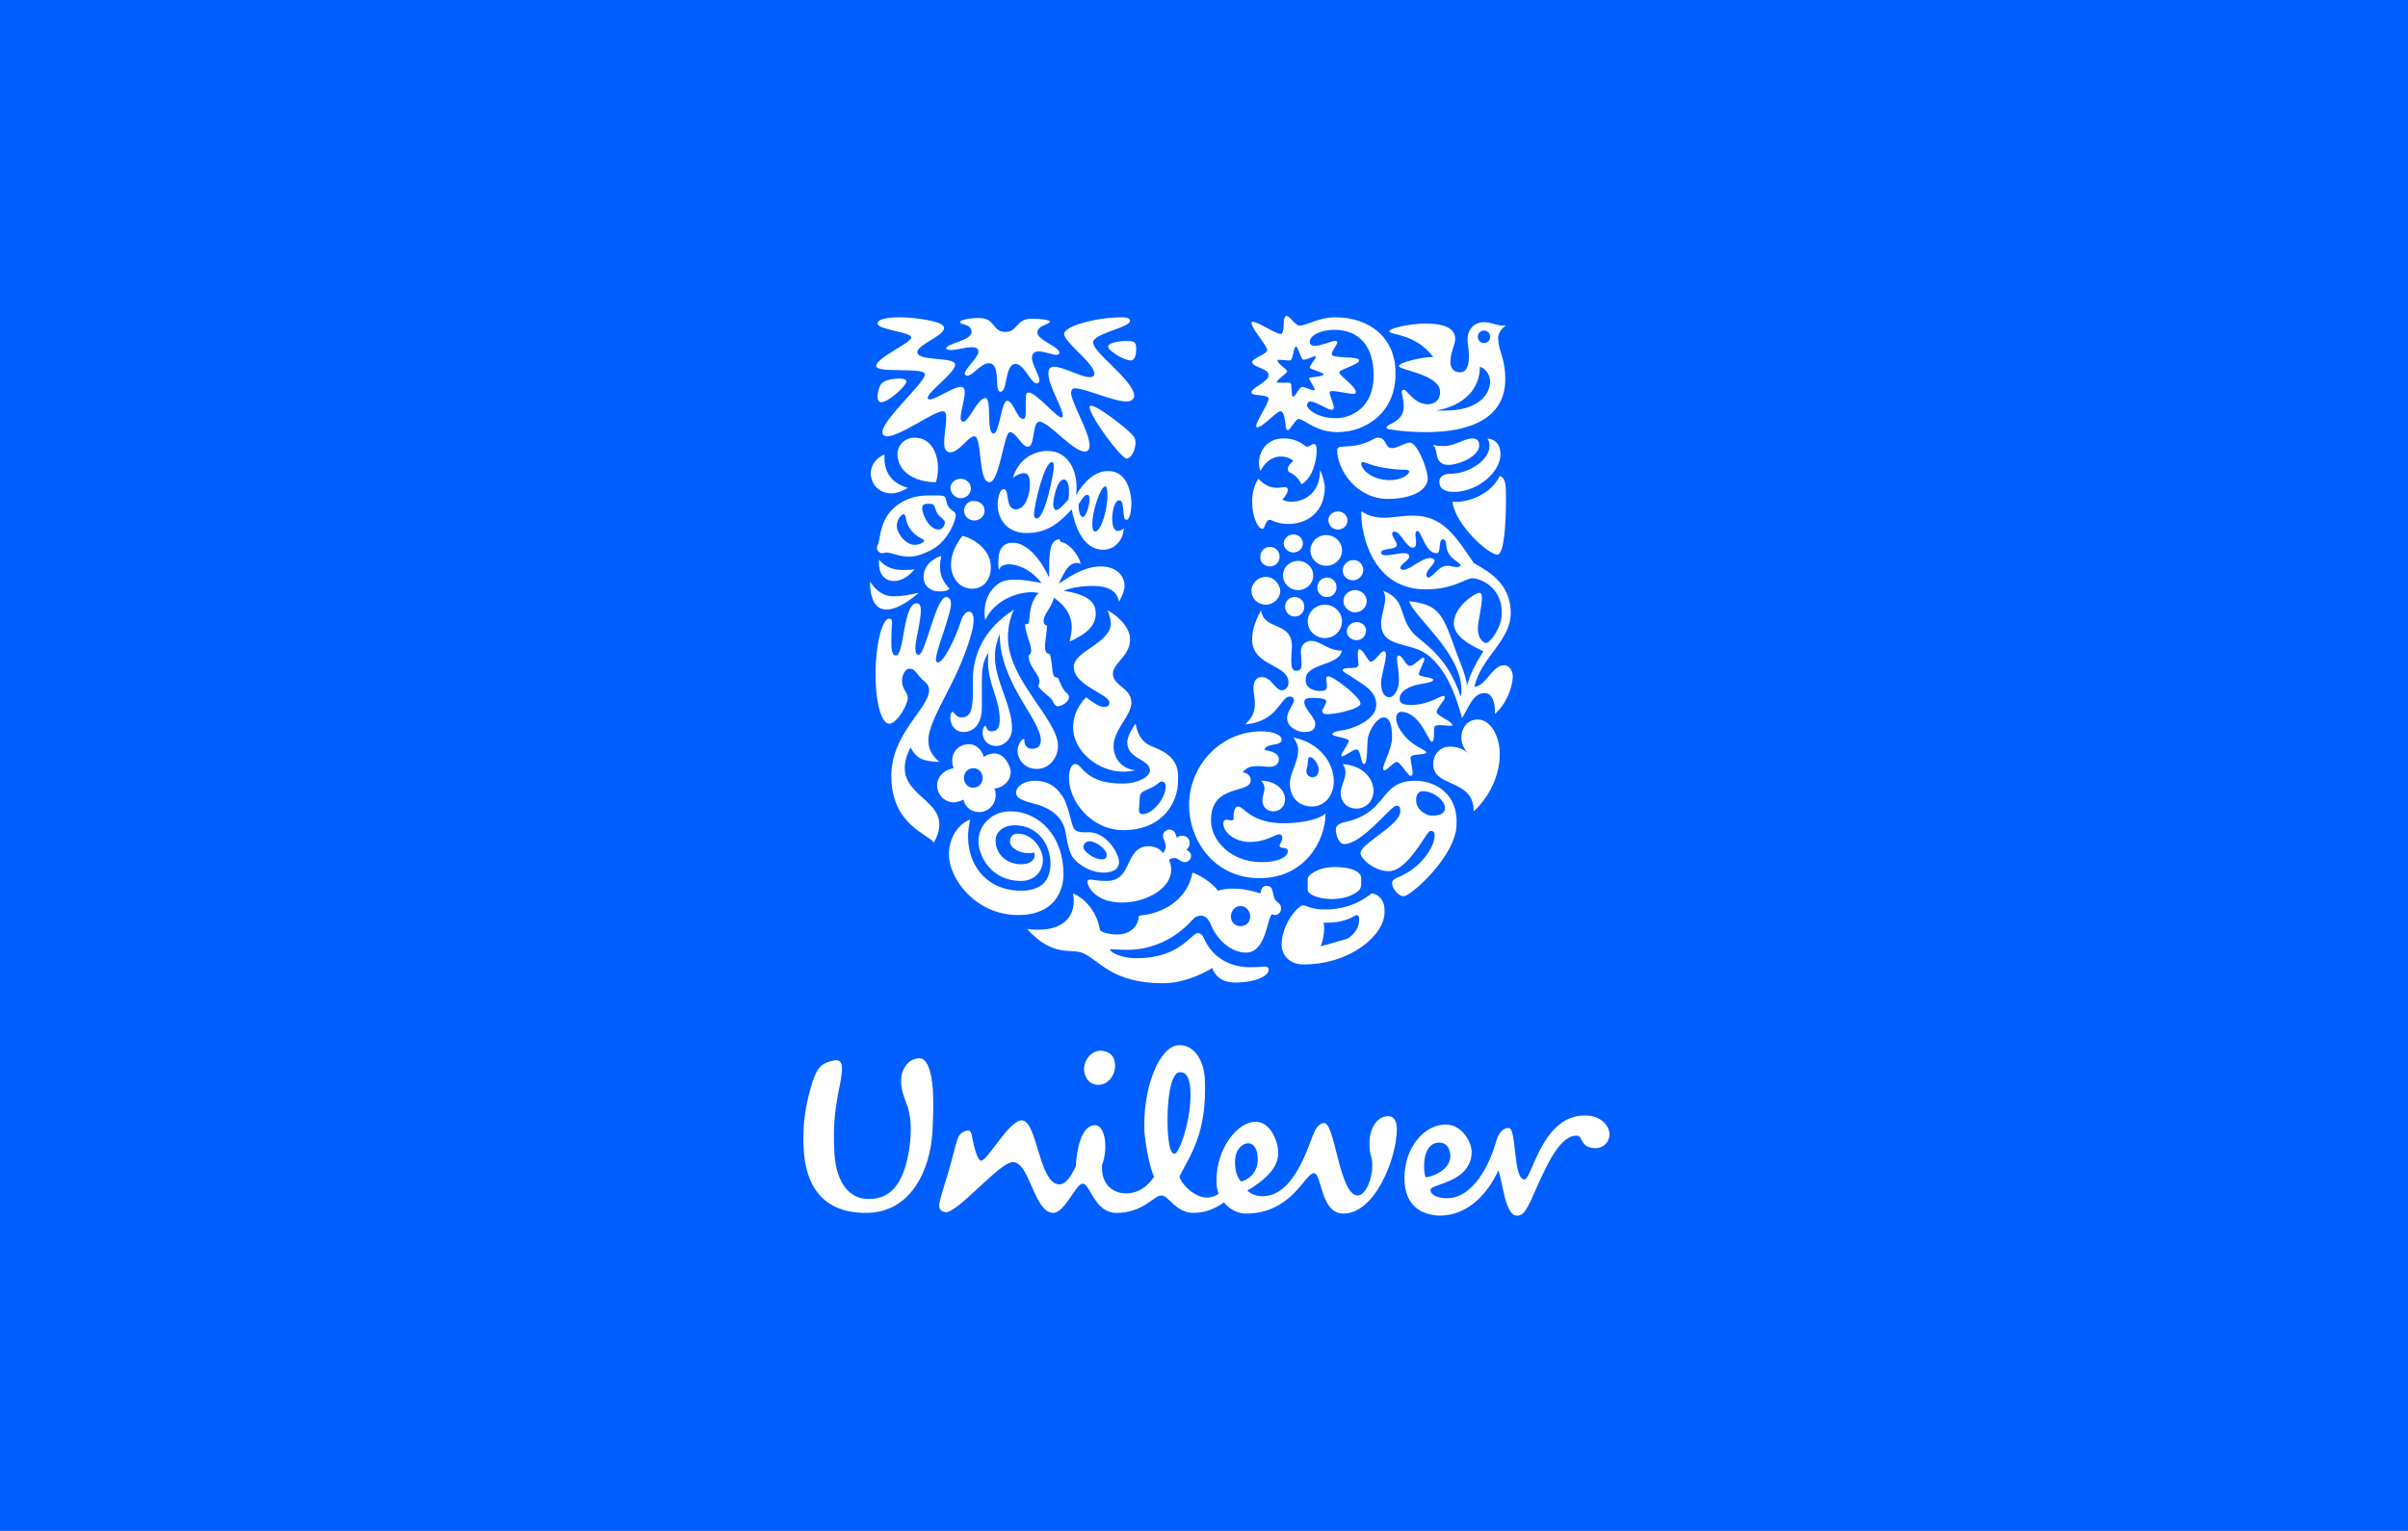 <svg width="434" height="276" viewBox="0 0 434 276" fill="none" xmlns="http://www.w3.org/2000/svg">
<rect width="434" height="276" fill="#015EFF"/>
<g clip-path="url(#clip0_1903_10546)">
<path d="M285.641 201.104C288.237 201.104 289.968 202.609 290.091 204.491C290.091 205.871 288.979 207 287.619 207C284.651 207 285.393 204.742 284.157 204.742C281.387 204.742 279.213 209.061 277.141 213.685L276.822 214.398L276.347 215.471L275.873 216.535C274.761 218.793 274.266 219.169 273.401 219.169C271.299 219.169 270.928 213.524 270.062 211.015C268.331 214.778 264.87 219.169 259.43 219.169C256.215 219.044 253.124 217.413 253.124 212.395C253.124 206.749 256.833 202.735 260.542 202.735C263.386 202.735 265.241 205.745 265.241 207.753C265.117 213.273 257.822 213.398 257.822 214.527C257.822 215.656 259.677 216.033 260.79 216.033C265.488 216.033 268.579 209.885 269.691 205.62C269.939 204.867 270.557 203.362 271.917 203.362C273.401 203.362 272.659 212.645 274.761 212.645C276.121 212.645 277.852 201.104 285.641 201.104ZM212.448 188.433C214.921 188.307 216.899 190.691 217.146 194.455C217.641 204.491 214.302 208.505 212.571 212.144C212.942 213.524 215.291 215.907 217.517 215.907C218.382 215.907 219.371 215.531 219.619 215.155C219.371 214.527 219.248 213.9 219.248 212.771C219.248 207 223.081 202.233 226.295 202.233C228.891 202.233 230.375 205.62 230.375 207.878C230.375 210.513 228.15 212.645 224.811 214.653C225.43 215.28 226.542 215.656 227.408 215.656C232.106 215.782 234.702 210.011 236.557 204.867C236.928 203.864 237.546 202.484 238.659 202.484C240.637 202.484 241.379 215.531 244.717 215.531C246.077 215.531 247.313 212.645 247.313 210.387C247.437 208.631 246.819 208.505 246.819 206.122C246.819 203.487 248.179 201.229 250.157 201.229C251.393 201.229 251.764 202.358 251.764 203.738C251.641 209.007 247.808 218.793 242.121 218.793C237.917 218.793 238.288 211.516 236.804 211.516C235.197 211.516 232.848 218.793 224.564 218.793C223.204 218.793 221.721 218.165 220.608 216.785C218.63 218.165 216.899 218.667 215.044 218.667C211.953 218.667 210.593 215.531 209.357 215.531C207.873 215.531 206.142 218.667 201.197 218.667C197.241 218.667 196.499 213.398 195.139 213.398C193.902 213.398 191.924 218.667 189.822 218.667C188.134 218.667 187.093 216.488 186.11 214.256L185.817 213.586C184.888 211.476 183.961 209.509 182.528 209.509C181.404 209.509 179.066 211.633 176.7 213.821L176.054 214.418C173.694 216.601 171.417 218.662 170.411 218.542C169.546 218.416 169.175 217.915 169.299 217.036C169.422 215.907 170.535 212.771 170.906 211.391C171.648 208.882 172.266 206.122 172.637 205.244C172.884 204.365 173.873 203.738 174.615 203.864C174.986 203.864 175.11 204.491 175.233 205.118C175.604 207.125 176.222 209.258 176.841 209.258C177.953 209.258 181.91 201.982 184.135 201.982C186.979 201.982 187.226 213.524 190.935 213.524C192.171 213.524 193.037 212.018 193.902 210.262C194.026 207.251 194.891 202.86 197.364 202.86C199.095 202.86 199.837 206.749 198.601 210.136C198.477 214.151 201.197 215.155 202.928 215.155C204.164 215.155 206.266 214.778 207.997 212.144C207.008 210.011 206.39 205.62 206.266 204.115C205.895 196.085 208.986 188.558 212.448 188.433ZM164.848 190.942C166.331 190.44 166.95 191.193 167.568 192.949C168.31 195.584 168.31 199.096 168.062 203.989C167.691 210.764 164.23 218.918 155.699 218.667C148.281 218.542 145.066 213.775 144.819 206.624C144.695 203.236 144.942 199.849 146.426 195.082C147.291 192.573 147.91 191.695 150.259 191.193C152.113 190.816 151.866 192.698 151.495 194.956C150.506 199.849 150.135 202.233 150.382 207.878C150.753 213.775 153.473 216.158 156.441 216.158C161.015 216.284 162.993 212.645 163.859 207.251C164.477 202.985 163.982 200.978 163.611 199.598C163.364 198.845 162.622 197.215 162.499 195.96C162.004 193.2 163.488 191.318 164.848 190.942ZM225.059 206.122C224.317 205.996 222.586 206.875 222.586 209.509C222.586 211.642 223.328 212.645 223.699 213.022C226.172 212.269 226.79 210.262 226.666 208.631C226.666 207.251 225.924 206.122 225.059 206.122ZM259.43 205.996C256.215 205.996 256.462 211.14 256.957 212.269C259.306 211.893 260.913 210.513 261.284 209.258C261.655 208.004 261.161 205.996 259.43 205.996ZM212.722 193.317L212.571 193.325C210.964 193.451 210.222 198.595 210.47 203.989C210.717 207.502 211.211 208.004 211.706 208.004C212.571 208.004 214.797 201.605 214.55 196.587C214.426 194.329 213.808 193.2 212.571 193.325L212.722 193.317ZM198.353 189.436C199.837 189.436 200.826 190.315 200.95 191.695C201.197 193.576 199.837 195.584 197.982 195.584C196.375 195.584 195.633 194.455 195.386 193.075C195.262 191.067 196.746 189.436 198.353 189.436Z" fill="white"/>
<path fill-rule="evenodd" clip-rule="evenodd" d="M229.758 162.087C229.263 161.209 229.634 159.704 228.274 159.704C227.409 159.704 227.285 160.456 227.161 161.084C225.307 160.456 223.7 160.205 222.216 160.205C221.227 160.205 220.361 160.331 219.496 160.582C219.001 159.704 216.776 157.947 214.921 157.32C214.18 161.46 210.594 164.596 205.278 165.098C205.03 167.733 202.929 168.485 201.321 168.485C200.209 168.485 198.354 168.109 198.23 167.607C197.612 163.718 194.769 161.585 193.409 161.084C193.409 161.46 193.532 161.962 193.532 162.338C193.532 165.6 191.307 167.607 187.227 167.607C186.609 167.607 185.743 167.607 185.125 167.482C189.823 172.751 193.161 170.869 195.263 171.873C198.107 173.127 200.456 177.267 209.605 177.267C212.943 177.267 216.281 175.887 218.507 174.507C218.878 175.887 220.238 177.142 222.587 177.142C226.42 177.142 228.645 175.887 228.645 174.884C228.645 174.633 228.645 174.256 227.903 174.256C227.285 174.256 227.285 174.382 225.183 174.382C222.71 174.382 218.754 173.378 216.9 168.987C216.529 168.234 216.034 168.234 215.91 168.234C214.674 168.234 212.696 172.751 204.907 172.751C201.569 172.751 200.085 171.496 200.085 171.245C200.085 171.245 200.085 171.12 200.209 171.12C200.58 171.12 201.692 171.245 203.176 171.245C208.121 171.245 212.078 168.862 214.55 166.227C215.416 165.224 215.787 165.098 216.529 165.098C217.147 165.098 217.765 165.6 218.136 166.478C219.249 169.364 221.845 171.747 224.565 171.747C228.274 171.747 228.398 165.224 229.263 164.847C229.387 164.847 229.634 164.973 229.758 164.973C230.252 164.973 230.87 164.596 230.87 163.844C230.994 162.84 229.881 162.589 229.758 162.087ZM223.576 166.98C222.587 166.98 221.845 166.227 221.845 165.224C221.845 164.22 222.587 163.342 223.576 163.342C224.565 163.342 225.307 164.22 225.307 165.098C225.43 166.227 224.565 166.98 223.576 166.98Z" fill="white"/>
<path fill-rule="evenodd" clip-rule="evenodd" d="M210.717 149.542C211.582 149.542 211.953 150.295 212.077 151.047C212.324 150.796 212.695 150.671 213.066 150.671C213.931 150.671 214.426 151.298 214.426 152.051C214.426 152.553 214.178 152.929 213.808 153.18C214.302 153.431 214.673 153.807 214.673 154.309C214.673 154.936 214.178 155.438 213.437 155.438C212.818 155.438 212.324 154.685 211.706 154.685C211.335 154.685 210.84 154.811 210.717 155.062C210.964 155.689 211.088 156.191 211.088 156.818C211.088 160.08 206.76 162.715 202.186 162.715C197.735 162.715 196.004 160.08 196.004 158.951C196.004 158.7 196.128 158.575 196.498 158.575C197.24 158.575 197.364 158.825 199.466 158.825C204.288 158.825 202.557 152.553 207.131 152.553C207.749 152.553 209.109 152.929 209.604 153.807C209.975 153.431 210.098 152.929 210.098 152.553C210.098 151.8 209.604 151.298 209.604 150.671C209.604 150.044 210.098 149.667 210.717 149.542Z" fill="white"/>
<path fill-rule="evenodd" clip-rule="evenodd" d="M182.033 146.28C187.473 146.28 191.677 150.922 191.677 157.571C191.677 160.582 190.069 164.973 183.517 164.973C175.727 164.973 171.029 158.324 171.029 154.058C171.029 150.42 173.378 148.162 174.862 147.785C173.255 154.309 176.84 160.582 184.011 160.582C187.597 160.582 189.327 158.825 189.327 155.689C189.327 152.176 186.978 148.789 182.898 148.789C180.92 148.789 179.437 149.918 179.437 151.549C179.437 154.184 181.662 155.815 184.011 155.815C185.495 155.815 186.484 155.187 186.484 154.184C186.484 154.058 186.484 153.807 186.36 153.682C186.237 153.807 185.866 153.807 185.371 153.807C183.517 153.807 182.033 152.804 182.033 151.675C182.033 150.796 182.651 150.295 183.393 150.295C186.113 150.295 187.967 153.055 187.967 155.062C187.967 157.069 186.484 158.825 184.011 158.825C178.695 158.825 176.346 154.435 176.346 151.549C176.469 148.413 179.066 146.28 182.033 146.28Z" fill="white"/>
<path fill-rule="evenodd" clip-rule="evenodd" d="M247.189 161.084C246.076 161.962 243.356 163.969 238.781 163.969C236.309 163.969 235.319 163.216 234.949 163.216C234.454 163.216 233.959 163.718 233.465 164.22C232.352 165.475 230.992 167.733 230.992 170.367C230.992 172.124 232.352 173.88 234.949 173.88C243.356 173.88 249.538 168.611 249.538 164.471C249.661 162.087 248.178 161.084 247.189 161.084ZM242.861 169.238L238.039 170.618C238.41 169.615 238.658 168.485 238.658 167.356C238.658 166.98 238.658 166.729 238.534 166.353H239.152C242.738 166.353 244.221 164.973 244.469 164.973C244.716 164.973 244.963 165.098 244.963 165.851C244.963 166.855 244.469 168.235 242.861 169.238Z" fill="white"/>
<path fill-rule="evenodd" clip-rule="evenodd" d="M240.017 162.087C241.995 162.087 243.726 161.585 244.839 160.582C245.209 160.331 245.333 159.829 245.333 159.327V158.324C245.333 157.069 243.355 156.316 240.635 156.316C237.42 156.316 235.689 157.822 235.689 158.449V160.456C235.689 161.209 237.544 162.087 240.017 162.087Z" fill="white"/>
<path fill-rule="evenodd" clip-rule="evenodd" d="M255.102 140.76C248.549 140.76 250.28 146.405 242.614 148.162C241.254 148.413 240.76 148.915 240.76 149.542C240.76 150.671 241.378 152.176 242.243 152.176C245.582 152.176 250.651 145.276 251.64 145.276C252.011 145.276 252.382 145.276 252.382 146.28C252.382 148.789 245.211 152.051 245.211 153.807C245.211 154.811 247.683 157.069 250.28 157.069C253.865 157.069 257.08 149.793 257.822 149.793C258.44 149.793 258.563 150.169 258.563 150.671C258.563 152.678 256.091 156.567 251.887 158.198C251.022 158.575 250.898 158.951 250.898 159.202C250.898 160.205 252.011 161.585 253 161.585C254.236 161.585 262.52 154.309 262.52 148.538C262.767 143.144 258.687 140.76 255.102 140.76ZM258.069 147.033C257.574 147.033 257.08 146.907 256.833 146.656C256.214 146.405 255.225 145.527 255.225 144.273C255.225 143.018 255.843 142.642 256.462 142.642C258.316 142.642 260.418 144.273 260.418 145.653C260.418 146.782 259.429 147.033 258.069 147.033Z" fill="white"/>
<path fill-rule="evenodd" clip-rule="evenodd" d="M196.25 150.044H195.137C194.766 150.044 194.148 149.918 193.777 149.667C193.035 149.04 192.788 145.653 191.552 143.645C190.068 141.387 188.461 140.76 186.359 140.76C184.875 140.76 183.145 141.638 183.145 142.893C183.145 143.645 183.515 144.147 186.359 144.9C189.945 145.778 191.675 147.785 192.046 150.044C192.417 152.302 192.788 154.058 193.654 154.936C194.766 156.191 196.868 157.32 198.846 157.32C200.454 157.32 201.69 156.818 201.69 155.313C201.566 153.682 199.341 150.044 196.25 150.044ZM198.599 154.936C197.239 154.936 195.261 153.556 195.261 152.678C195.261 152.051 195.879 151.675 196.374 151.675C197.486 151.675 199.465 153.055 199.465 154.184C199.465 154.56 199.217 154.936 198.599 154.936Z" fill="white"/>
<path fill-rule="evenodd" clip-rule="evenodd" d="M223.205 145.402C222.339 145.402 222.339 146.782 222.339 147.284C222.339 147.785 222.339 147.911 221.968 147.911C221.597 147.911 221.35 147.785 220.979 147.785C220.732 147.785 220.485 148.036 220.485 148.413C220.485 150.295 222.834 151.8 225.183 151.8C228.274 151.8 229.757 150.42 230.623 150.42C230.994 150.42 231.117 150.796 231.117 151.047C231.117 151.549 230.623 152.176 230.623 152.427C230.623 153.18 232.106 152.553 232.106 153.431C232.106 154.56 230.252 155.438 227.408 155.438C221.845 155.438 218.259 151.549 218.259 147.911C218.259 141.136 225.43 143.269 225.43 140.635C225.43 139.756 224.565 139.255 223.946 139.255C224.688 138.251 225.677 138.125 226.666 138.125C227.408 138.125 228.15 138.251 228.768 138.251C229.634 138.251 230.499 137.875 230.499 136.871C230.499 136.244 230.005 135.491 227.903 135.24C228.15 133.86 230.994 134.613 230.994 133.358C230.994 132.48 229.386 131.853 227.408 131.853C219.743 131.853 214.303 138.251 214.303 145.151C214.303 151.424 218.754 158.324 227.037 158.324C235.074 158.324 238.906 151.675 238.906 146.656C237.423 148.036 233.466 148.413 231.488 148.413C225.677 148.538 224.07 145.402 223.205 145.402Z" fill="white"/>
<path fill-rule="evenodd" clip-rule="evenodd" d="M229.511 146.28C230.747 146.28 231.612 145.276 231.612 144.147C231.612 142.391 229.882 140.76 227.285 140.76C227.78 141.262 227.903 141.638 227.903 142.14C227.903 142.767 227.532 143.52 227.532 144.273C227.532 145.402 228.274 146.28 229.511 146.28ZM241.998 137.749C242.369 138.251 242.492 138.753 242.492 139.255C242.492 140.509 241.627 141.764 241.627 143.018C241.627 144.524 242.74 145.778 244.471 145.778C246.325 145.778 247.562 144.273 247.562 142.516C247.438 140.007 245.336 138 241.998 137.749ZM233.096 132.982C233.714 133.735 233.962 134.487 233.962 135.365C233.962 137.373 232.478 139.38 232.478 141.262C232.478 143.771 234.085 145.402 236.434 145.402C238.907 145.402 240.391 143.269 240.391 140.885C240.391 137.498 237.794 133.86 233.096 132.982ZM236.558 140.133C235.94 140.133 235.445 139.631 235.445 139.004C235.445 138.627 235.692 138.125 235.692 137.624C235.816 136.996 235.692 136.495 236.063 136.495C236.805 136.495 237.671 137.875 237.671 138.753C237.671 139.505 237.3 140.133 236.558 140.133Z" fill="white"/>
<path fill-rule="evenodd" clip-rule="evenodd" d="M207.995 134.738C206.017 133.985 205.151 132.856 204.657 130.473C203.668 131.853 203.173 133.107 203.173 133.86C203.173 136.871 207.253 136.871 207.253 138.878C207.253 140.007 205.151 141.262 202.431 141.262C199.34 141.262 197.115 140.76 195.137 138.753C194.642 138.251 194.395 137.749 193.777 137.749C193.035 137.749 192.664 139.004 192.664 140.258C192.664 144.524 196.744 149.667 202.431 149.667C209.479 149.667 212.322 144.775 212.322 140.76C212.446 138.376 211.951 136.244 207.995 134.738ZM206.017 146.782C205.399 146.782 205.275 146.531 205.275 145.904C205.275 145.527 205.399 144.775 205.399 144.147C205.399 142.642 206.017 142.767 207.5 142.015C208.613 141.513 208.984 140.885 209.355 140.885C209.726 140.885 210.097 141.136 210.097 141.764C210.097 144.022 207.624 146.782 206.017 146.782Z" fill="white"/>
<path fill-rule="evenodd" clip-rule="evenodd" d="M198.97 127.462C198.228 127.462 196.992 126.709 195.755 125.705C194.395 127.085 193.406 128.967 193.406 131.1C193.406 135.491 197.981 139.129 202.432 139.129C203.174 139.129 203.915 139.004 204.657 138.878C202.184 138.627 200.701 136.745 200.701 134.487C200.701 131.602 203.915 128.967 203.915 126.709C203.915 123.949 200.577 123.698 200.577 121.44C200.577 119.558 203.792 118.178 203.668 115.167C203.668 113.411 201.937 111.278 199.588 110.024C199.959 110.776 200.206 111.78 200.206 112.407C200.206 115.92 193.53 117.425 193.53 120.185C193.53 123.698 199.959 125.078 199.959 126.709C199.959 127.085 199.712 127.462 198.97 127.462Z" fill="white"/>
<path fill-rule="evenodd" clip-rule="evenodd" d="M266.353 129.72C268.578 129.72 270.309 132.605 270.309 135.993C270.309 139.631 268.578 143.52 265.611 146.28C265.611 140.258 258.316 142.14 258.316 137.749C258.316 135.867 259.676 134.613 261.284 134.613C262.644 134.613 263.756 134.989 264.622 135.867C263.88 135.115 263.385 133.985 263.385 132.982C263.385 131.351 264.375 129.72 266.353 129.72Z" fill="white"/>
<path fill-rule="evenodd" clip-rule="evenodd" d="M178.819 135.867C178.2 135.993 177.706 136.118 177.335 136.495C176.964 135.115 175.728 133.86 173.997 134.236C172.513 134.487 171.4 135.867 171.648 137.624C171.648 137.875 171.771 138.251 171.895 138.502C171.895 138.502 171.648 138.502 171.4 138.627C170.164 138.878 168.68 140.133 168.928 142.015C169.175 143.645 170.535 144.775 172.142 144.649C172.76 144.524 173.255 144.398 173.626 144.147C173.997 145.653 175.233 146.531 176.84 146.405C178.448 146.155 179.56 144.775 179.437 143.144C179.437 142.642 179.313 142.391 179.189 142.14H179.56C181.168 141.764 182.28 140.509 182.157 138.878C181.662 136.871 180.302 135.616 178.819 135.867ZM175.604 142.015C174.615 142.14 173.873 141.387 173.749 140.509C173.626 139.505 174.244 138.627 175.233 138.502C176.222 138.376 176.964 139.129 177.088 140.007C177.211 141.011 176.593 141.889 175.604 142.015Z" fill="white"/>
<path fill-rule="evenodd" clip-rule="evenodd" d="M258.933 128.34C258.933 127.713 260.417 126.207 260.417 125.705C260.417 125.58 260.293 125.455 260.17 125.455C259.552 125.455 257.45 127.085 254.359 127.085C253.122 127.085 252.257 126.96 252.257 125.956C252.257 125.078 252.999 124.325 254.235 123.824C255.595 123.196 258.315 123.196 258.315 122.569C258.315 122.067 255.719 122.067 255.719 121.565C255.719 120.938 256.708 119.433 256.708 118.805C256.708 118.805 256.708 118.555 256.584 118.555C256.09 118.555 254.853 120.06 254.112 120.06C253.37 120.06 252.752 118.178 252.133 118.178C252.01 118.178 251.762 118.304 251.762 118.68C251.762 119.433 252.133 120.813 252.133 122.695C252.133 124.325 251.268 125.705 250.402 125.705C249.29 125.705 248.919 124.325 248.919 123.196C248.919 121.565 249.784 119.684 249.784 117.927C249.784 117.551 249.661 117.425 249.413 117.425C248.795 117.425 247.806 119.307 247.064 119.307C246.57 119.307 245.704 117.049 244.962 117.049C244.839 117.049 244.715 117.425 244.715 117.927C244.715 118.555 244.839 119.433 244.839 119.809C244.839 120.311 244.221 120.436 243.479 120.436C242.984 120.436 241.995 120.436 241.995 120.813C241.995 121.189 242.984 121.565 243.85 122.193C245.457 123.322 248.053 124.451 248.053 127.085C248.053 129.469 244.715 131.1 242.366 131.602C241.253 131.727 240.141 131.978 240.141 132.355C240.141 132.856 243.108 132.982 243.108 133.609C243.108 133.985 241.748 135.742 241.748 136.244C241.748 136.369 241.872 136.369 241.872 136.369C242.366 136.369 243.85 135.115 244.468 135.115C245.333 135.115 245.21 137.749 245.828 137.749C246.57 137.749 246.322 133.86 246.57 132.856C247.064 131.1 248.301 129.344 249.413 129.344C250.773 129.344 250.897 131.727 250.897 132.856C250.897 135.115 249.29 137.498 249.29 138.627C249.29 138.753 249.413 138.878 249.537 138.878C250.032 138.878 251.144 137.373 251.762 137.373C252.381 137.373 253.741 139.882 254.235 139.882C254.482 139.882 254.606 139.631 254.606 139.38C254.606 138.627 254.235 137.373 254.235 136.62C254.235 135.742 257.079 136.244 257.079 135.616C257.079 135.365 255.842 134.864 255.101 134.362C253.493 133.358 251.639 131.225 251.639 129.469C251.639 128.842 252.01 128.34 252.504 128.34C255.966 128.34 257.45 133.735 258.068 133.735C258.686 133.735 258.315 131.351 258.562 130.975C258.686 130.849 259.057 130.724 259.428 130.724C260.046 130.724 260.788 130.849 261.282 130.849C261.653 130.849 261.777 130.849 261.777 130.724C261.653 129.971 258.933 129.093 258.933 128.34Z" fill="white"/>
<path fill-rule="evenodd" clip-rule="evenodd" d="M245.21 126.835C245.21 125.705 240.389 121.942 239.399 121.942C239.152 121.942 239.029 122.067 239.029 122.318C239.029 122.695 239.152 123.196 239.152 123.573C239.152 124.451 238.781 124.576 237.916 124.576C236.927 124.576 235.319 124.2 235.319 122.569C235.319 119.433 241.254 120.185 241.872 117.3C239.276 117.3 238.039 115.544 236.309 115.544C235.69 115.544 234.454 115.92 234.454 117.551C234.454 118.053 234.578 118.931 234.578 119.684C234.578 120.436 234.454 120.938 233.589 120.938C232.847 120.938 232.723 120.06 232.723 119.056C232.723 118.178 232.847 117.175 232.847 116.547C232.847 111.905 227.778 113.787 227.283 110.024C226.047 112.282 225.676 113.913 225.676 115.293C225.676 120.185 232.229 119.684 232.229 123.071C232.229 123.949 231.61 124.451 230.992 124.451C229.879 124.451 229.138 122.067 227.407 122.067C226.541 122.067 225.923 122.695 225.923 124.075C225.923 125.078 226.17 125.831 226.17 126.835C226.17 128.842 225.305 129.72 224.439 130.598C230.374 130.096 230.745 125.58 232.476 125.58C232.97 125.58 233.218 125.956 233.218 126.207C233.218 126.96 231.981 128.215 231.981 129.469C231.981 131.1 233.836 131.978 235.072 131.978C236.556 131.978 237.05 131.476 237.05 130.473C237.05 129.344 235.072 127.838 235.072 126.584C235.072 125.956 235.69 125.831 236.556 125.831C238.41 125.831 239.029 126.082 239.029 126.458C239.029 126.96 238.287 127.964 238.287 128.215C238.287 128.34 238.41 128.716 238.781 128.716C240.141 128.967 245.21 127.838 245.21 126.835Z" fill="white"/>
<path fill-rule="evenodd" clip-rule="evenodd" d="M182.776 109.898C181.91 111.529 181.663 113.662 181.663 114.916C181.663 122.569 190.688 129.72 190.688 134.487C190.688 136.369 189.328 138.627 186.856 138.627C184.63 138.627 183.394 136.871 183.394 135.365C183.394 134.236 184.136 133.233 184.506 133.233C184.63 133.233 184.63 133.358 184.63 133.609C184.63 134.236 185.125 135.115 186.114 134.989C187.103 134.989 187.597 134.362 187.597 133.484C187.597 129.72 180.179 123.196 180.179 114.289C179.808 115.293 179.314 116.547 179.314 118.429C179.314 122.695 182.405 127.211 182.405 131.351C182.405 132.982 181.168 134.487 179.561 134.487C177.706 134.487 177.088 132.982 177.088 132.104C177.088 131.476 177.336 130.849 177.583 130.849C177.83 130.849 177.706 131.853 178.696 131.853C179.808 131.853 180.179 131.1 180.179 129.72C180.179 125.956 178.077 123.322 178.077 119.433C178.077 118.805 178.077 118.178 178.201 117.676C177.088 119.056 176.965 121.064 176.965 122.82V127.462C176.965 130.598 175.481 131.978 173.626 131.978C172.39 131.978 171.277 130.975 171.277 129.344C171.277 129.093 171.401 128.34 171.648 128.34C172.019 128.34 172.266 129.344 173.256 129.344C175.234 129.344 175.357 127.462 175.357 123.573C175.11 118.805 176.841 113.662 182.776 109.898Z" fill="white"/>
<path fill-rule="evenodd" clip-rule="evenodd" d="M170.535 107.64C171.154 107.64 171.401 108.267 171.401 108.769C171.401 110.902 168.681 117.175 168.681 118.931C168.681 119.182 168.804 119.433 169.052 119.433C170.164 119.433 172.39 114.54 173.132 112.156C173.503 110.902 174.121 110.275 174.615 110.275C175.11 110.275 175.481 110.776 175.481 111.78C175.481 114.164 173.255 119.935 171.277 123.698C169.794 126.709 167.321 130.975 167.321 133.358C167.321 134.613 167.568 135.867 169.299 137.373C166.455 137.247 165.219 136.871 164.106 134.738C159.284 144.273 173.008 143.395 168.31 151.925C167.444 150.42 160.644 148.789 160.644 139.882C160.644 132.229 167.444 127.713 167.444 124.451C167.444 123.824 167.197 123.322 166.579 122.82C165.095 121.565 165.095 120.562 163.859 120.562C162.994 120.562 162.004 122.569 162.994 124.325C163.364 124.953 163.612 125.329 163.612 125.831C163.612 127.085 161.634 130.473 160.274 130.473C158.914 130.473 157.801 126.96 157.801 121.44C157.801 116.547 158.914 111.529 160.274 111.529C160.644 111.529 160.768 111.78 160.768 112.156C160.768 112.784 160.644 113.913 160.644 115.92C160.644 118.053 161.139 118.178 161.51 118.178C162.994 118.178 162.746 108.769 165.219 108.769C165.837 108.769 165.961 109.396 165.961 110.024C165.961 112.156 164.972 115.293 164.972 116.924C164.972 117.802 165.219 118.053 165.59 118.053C166.826 117.927 168.681 107.64 170.535 107.64Z" fill="white"/>
<path fill-rule="evenodd" clip-rule="evenodd" d="M271.05 119.935C268.949 119.935 267.836 123.698 265.734 123.824C266.97 118.429 272.287 115.544 272.287 110.525C272.287 104.755 267.589 102.747 265.61 101.493C262.396 96.725 260.047 92.962 254.73 92.962C252.505 92.962 251.021 93.338 249.538 93.338C246.57 93.338 245.581 92.209 245.458 92.209C245.458 92.209 245.334 92.209 245.334 92.46C245.334 96.725 247.559 106.26 256.956 106.26C262.025 106.26 264.127 104.253 265.363 104.253C266.599 104.253 270.679 105.633 270.679 110.525C270.679 113.16 268.578 115.92 267.836 115.92C267.094 115.92 266.352 114.665 266.352 113.411C266.352 112.031 267.094 109.396 267.094 107.765C267.094 107.138 266.97 106.887 266.599 106.887C265.858 106.887 262.025 109.396 262.025 112.407C262.025 115.042 265.858 116.673 267.341 117.425C265.858 119.809 264.992 121.44 264.374 123.698C264.374 121.942 262.767 118.555 262.272 117.049C259.923 110.275 259.058 109.02 253.989 108.393C254.73 111.153 263.385 117.676 263.385 124.325C263.385 124.702 263.385 125.329 263.261 125.58C260.665 117.802 256.214 115.92 254.607 114.038C252.01 111.027 253.494 108.142 249.29 106.511C249.538 106.887 249.661 107.389 249.661 107.765C249.661 109.271 248.919 111.027 248.919 112.282C248.919 117.049 254.236 115.544 257.45 118.178C260.541 120.687 262.272 124.827 263.509 129.469C264.745 127.462 265.487 124.953 267.589 124.953C268.949 124.953 269.443 126.709 269.443 128.089V128.716C271.545 126.835 272.658 123.824 272.658 121.816C272.534 120.813 272.039 119.935 271.05 119.935ZM262.643 102.245C262.149 102.245 261.407 101.995 260.789 101.995C259.305 101.995 258.192 104.127 257.45 104.127C257.203 104.127 257.079 103.876 257.079 103.625C257.079 102.747 258.563 101.744 258.563 101.116C258.563 100.74 257.945 100.615 257.698 100.615C256.214 100.615 254.112 102.747 252.876 102.747C252.629 102.747 252.381 102.622 252.381 102.371C252.381 101.744 253.989 100.991 253.989 100.364C253.989 99.736 253.37 99.736 252.876 99.736C252.134 99.736 250.65 100.113 249.785 100.113C249.29 100.113 248.919 99.987 248.919 99.611C248.919 98.733 251.763 99.235 251.763 98.231C251.763 97.729 250.898 96.725 250.898 96.224C250.898 95.973 251.145 95.847 251.392 95.847C252.381 95.847 253.494 98.733 254.607 98.733C255.101 98.733 255.225 98.356 255.225 97.729C255.225 97.102 255.101 96.851 255.101 96.349C255.101 95.847 255.349 95.722 255.472 95.722C256.214 95.722 256.832 99.736 258.934 99.736C259.799 99.736 259.181 97.227 260.047 97.227C260.541 97.227 260.665 97.98 260.665 98.356C260.912 100.991 263.261 101.116 263.261 102.12C263.138 101.995 263.014 102.245 262.643 102.245Z" fill="white"/>
<path fill-rule="evenodd" clip-rule="evenodd" d="M233.095 96.349C234.084 96.349 234.825 97.102 234.825 97.98C234.825 98.858 234.084 99.611 233.095 99.611C232.229 99.611 231.364 98.858 231.364 97.98C231.364 97.102 232.229 96.349 233.095 96.349ZM244.469 112.156C243.604 112.156 242.738 112.909 242.738 113.787C242.738 114.791 243.604 115.418 244.469 115.418C245.458 115.418 246.2 114.665 246.2 113.662C246.2 112.784 245.458 112.156 244.469 112.156ZM238.782 109.02C237.051 109.02 235.691 110.4 235.691 112.031C235.691 113.662 237.051 115.042 238.782 115.042C240.513 115.042 241.873 113.662 241.873 112.031C241.873 110.4 240.513 109.02 238.782 109.02ZM233.342 107.64C232.353 107.64 231.611 108.393 231.611 109.396C231.611 110.4 232.476 111.153 233.342 111.153C234.331 111.153 235.073 110.4 235.073 109.396C235.073 108.393 234.331 107.64 233.342 107.64ZM244.222 110.4C245.335 110.4 246.324 109.522 246.324 108.393C246.324 107.264 245.335 106.385 244.222 106.385C243.109 106.385 242.12 107.264 242.12 108.393C242.12 109.396 243.109 110.4 244.222 110.4ZM228.149 104.002C226.789 104.002 225.553 105.131 225.553 106.511C225.553 107.891 226.665 109.02 228.149 109.02C229.509 109.02 230.745 107.891 230.745 106.511C230.622 105.131 229.509 104.002 228.149 104.002ZM237.422 105.884C237.422 106.887 238.164 107.64 239.153 107.64C240.142 107.64 240.884 106.887 240.884 105.884C240.884 104.88 240.142 104.127 239.153 104.127C238.164 104.127 237.422 105.005 237.422 105.884ZM233.96 106.385C235.444 106.385 236.68 105.256 236.68 103.751C236.68 102.245 235.444 101.116 233.96 101.116C232.476 101.116 231.24 102.245 231.24 103.751C231.24 105.131 232.353 106.385 233.96 106.385ZM243.851 104.629C244.84 104.629 245.705 103.751 245.705 102.747C245.705 101.744 244.84 100.865 243.851 100.991C242.862 100.991 241.996 101.869 241.996 102.873C241.996 103.876 242.862 104.629 243.851 104.629ZM228.891 102.12C229.88 102.12 230.622 101.367 230.622 100.364C230.622 99.36 229.88 98.607 228.891 98.607C227.902 98.607 227.16 99.36 227.16 100.364C227.036 101.367 227.902 102.12 228.891 102.12ZM239.029 101.995C240.636 101.995 241.873 100.74 241.873 99.235C241.873 97.729 240.636 96.475 239.029 96.475C237.422 96.475 236.185 97.729 236.185 99.235C236.185 100.74 237.422 101.995 239.029 101.995ZM241.131 95.471C242.12 95.471 242.862 94.718 242.862 93.84C242.862 92.962 242.12 92.209 241.131 92.209C240.142 92.209 239.4 92.962 239.4 93.84C239.524 94.844 240.265 95.471 241.131 95.471Z" fill="white"/>
<path fill-rule="evenodd" clip-rule="evenodd" d="M191.183 97.729C192.295 97.729 194.274 99.611 194.768 101.618C194.521 101.618 194.274 101.493 194.15 101.493C192.666 101.493 191.924 102.873 190.812 105.256C193.408 103.5 195.757 102.12 198.477 102.12C200.826 102.12 202.681 103.5 202.681 105.633C202.681 106.511 202.186 107.515 201.692 108.518C201.321 106.511 199.714 105.633 196.87 105.633C195.263 105.633 193.284 105.884 191.677 106.511C196.746 107.264 197.488 109.02 197.488 110.651C197.488 113.411 194.644 114.791 192.79 115.669C192.914 114.916 193.161 114.038 193.161 113.16C193.161 111.529 192.543 109.522 189.946 107.765C189.575 109.522 188.092 110.651 188.092 112.031C188.092 112.533 188.463 112.784 188.71 112.784C188.71 113.536 188.339 115.795 188.339 116.422C188.339 117.551 188.586 117.802 189.204 117.927C189.575 118.931 189.575 120.687 189.823 121.565C189.946 122.067 190.317 122.193 190.688 122.193C191.059 123.071 191.554 124.451 192.295 124.953C192.419 125.078 192.666 125.455 192.666 125.705C192.666 126.458 191.43 127.336 190.688 127.336C190.441 127.336 190.07 127.211 189.699 126.333C189.452 125.705 187.226 124.325 187.103 123.573C187.226 123.447 187.35 123.196 187.35 122.82C187.35 121.565 185.372 120.185 185.372 118.178C185.619 118.053 185.866 117.676 185.866 117.3C185.866 116.171 184.754 114.038 184.754 112.533C185.248 112.533 185.495 112.533 185.495 111.78C185.619 110.275 185.866 108.142 187.226 106.887C186.855 106.887 186.484 106.762 185.99 106.762C183.27 106.762 179.19 108.267 177.583 111.78C177.459 111.278 177.459 110.776 177.459 110.275C177.459 107.389 179.19 105.507 180.55 104.88C181.168 104.629 182.034 104.504 182.899 104.504C184.383 104.504 185.99 104.755 187.721 105.131C186.237 103.124 183.888 101.744 181.91 101.744C181.044 101.744 180.303 101.995 180.055 102.747C179.932 102.371 179.932 101.744 179.932 101.242C179.932 99.109 180.674 97.855 182.528 97.855C185.248 97.855 187.721 101.116 189.081 104.127V103.751C189.081 99.486 189.204 97.353 190.935 97.227L191.183 97.729Z" fill="white"/>
<path fill-rule="evenodd" clip-rule="evenodd" d="M156.811 104.88C156.811 108.267 157.923 109.898 159.778 109.898C161.261 109.898 163.24 108.895 165.589 106.887C163.734 107.264 162.374 107.515 161.138 107.515C159.531 107.515 158.171 106.887 156.811 104.88ZM169.669 100.238C168.556 100.489 166.454 101.744 166.454 104.002C166.454 105.633 167.691 106.636 169.298 106.636C170.163 106.636 170.781 106.511 171.152 106.135C169.916 104.88 169.421 103.625 169.421 102.245C169.421 101.367 169.545 100.74 169.669 100.238ZM173.501 96.6C172.512 97.729 171.4 99.736 171.4 101.744C171.4 104.127 172.883 106.135 175.232 106.135C177.458 106.135 178.571 104.253 178.571 102.371C178.694 99.36 175.851 97.227 173.501 96.6ZM158.418 100.865V101.493C158.418 103.625 159.531 104.755 161.138 104.755C162.251 104.755 163.611 104.127 164.847 102.622C164.352 102.747 163.734 102.747 163.24 102.747C161.385 102.873 159.531 102.371 158.418 100.865ZM167.567 89.324C166.083 89.324 164.229 89.449 162.251 90.704C158.294 93.213 158.789 97.227 158.171 98.356C158.047 98.482 158.047 98.607 158.047 98.858C158.047 99.234 158.541 99.736 158.912 99.736C159.283 99.736 159.531 99.611 159.654 99.611C160.767 99.611 162.003 100.364 163.858 100.364C164.971 100.364 166.207 99.987 167.691 99.234C171.029 97.604 172.265 93.589 172.265 92.962C172.265 92.084 171.523 92.209 171.029 91.456C170.411 90.704 170.658 89.951 170.287 89.575C170.04 89.324 169.421 89.324 168.556 89.324H167.567ZM164.847 98.231C163.363 98.231 161.632 96.349 161.632 94.718C161.632 93.84 162.374 92.711 162.869 92.711C162.992 92.711 163.116 92.836 163.24 93.213C163.487 95.345 164.971 96.6 166.331 97.227C166.454 97.353 166.578 97.353 166.578 97.478C166.454 97.855 165.589 98.231 164.847 98.231ZM170.287 94.091C170.287 94.718 169.916 95.471 169.174 95.471C167.567 95.471 166.331 93.087 166.207 91.707C166.207 90.829 166.701 90.829 167.443 90.829C167.814 90.829 167.938 90.829 168.185 90.954C168.556 91.205 168.556 92.084 169.051 92.711C169.421 93.213 170.287 93.715 170.287 94.091ZM173.749 92.084C173.749 93.087 174.614 93.84 175.603 93.84C176.592 93.84 177.458 93.087 177.458 92.084C177.458 91.08 176.592 90.327 175.603 90.327C174.614 90.202 173.749 91.08 173.749 92.084ZM173.131 89.825C174.12 89.825 174.985 89.073 174.985 88.069C174.985 87.065 174.12 86.313 173.131 86.313C172.141 86.313 171.276 87.065 171.276 88.069C171.4 88.947 172.141 89.825 173.131 89.825ZM160.643 88.947C162.251 88.947 163.611 87.944 163.611 87.944C160.891 87.191 159.407 85.309 159.407 82.674V81.922C157.676 82.674 156.934 84.055 156.934 85.434C157.058 87.567 158.665 88.947 160.643 88.947ZM168.68 86.94C168.927 86.187 169.051 85.309 169.051 84.305C169.051 82.173 168.061 78.911 164.847 78.911C162.992 78.911 161.756 80.291 161.756 81.922C161.88 85.56 165.589 86.94 168.68 86.94Z" fill="white"/>
<path fill-rule="evenodd" clip-rule="evenodd" d="M270.31 85.811C268.332 89.826 263.387 90.704 261.78 90.453C262.274 94.593 268.332 100.113 269.94 99.987C271.052 99.862 271.423 94.593 271.423 90.453C271.423 88.069 271.547 86.187 270.31 85.811ZM270.434 81.922C270.434 80.416 269.816 79.287 268.085 79.036C268.332 79.413 268.456 79.789 268.456 80.416C268.456 82.8 264.994 85.435 261.161 85.435C259.801 85.435 259.307 86.438 259.43 86.94C259.43 88.195 260.543 88.696 262.15 88.696C266.478 88.571 270.434 85.058 270.434 81.922Z" fill="white"/>
<path fill-rule="evenodd" clip-rule="evenodd" d="M261.161 83.804C262.892 83.804 266.601 82.298 266.601 80.291C266.601 79.664 266.353 79.036 265.364 79.036C264.004 79.036 262.15 80.416 260.295 80.416C259.677 80.416 258.935 80.416 258.193 80.165C258.935 80.667 258.812 81.922 259.182 82.8C259.801 83.804 260.542 83.804 261.161 83.804Z" fill="white"/>
<path fill-rule="evenodd" clip-rule="evenodd" d="M237.916 84.807C237.916 88.822 235.196 90.453 232.723 90.453C232.105 90.453 231.61 90.327 231.116 90.076C231.61 89.575 232.105 88.822 232.105 88.32C232.105 87.944 231.858 87.818 231.487 87.818C231.239 87.818 230.621 87.944 230.127 87.944C228.89 87.944 227.901 87.442 226.789 86.313C226.047 87.442 225.676 88.947 225.676 90.453C225.676 92.836 226.541 95.22 227.53 95.346C228.025 95.346 228.025 93.715 228.89 93.715C229.138 93.715 230.127 94.467 232.229 94.467C235.319 94.467 238.781 92.585 238.781 87.693C238.658 87.066 238.41 85.56 237.916 84.807Z" fill="white"/>
<path fill-rule="evenodd" clip-rule="evenodd" d="M230.868 82.298C231.487 82.298 232.723 82.549 233.094 83.176C232.599 83.427 232.105 84.055 232.105 84.556C232.105 84.807 232.228 85.058 232.476 85.184C233.588 85.686 234.207 86.564 234.578 87.316C236.556 86.187 237.298 83.051 237.298 81.295C237.298 80.793 237.298 80.04 236.803 80.04C236.432 80.04 236.061 80.542 235.567 80.542C235.196 80.542 234.083 79.036 231.363 79.036C228.272 79.036 226.912 81.42 226.912 83.427C226.912 83.929 227.036 84.556 227.159 84.933C227.778 83.678 229.014 82.298 230.868 82.298Z" fill="white"/>
<path fill-rule="evenodd" clip-rule="evenodd" d="M199.59 84.933C197.365 84.933 195.387 86.814 193.903 89.324C194.027 88.822 194.027 88.32 194.027 87.818C194.027 84.305 192.172 81.295 188.834 81.295C186.114 81.295 183.518 82.925 182.529 86.187C182.776 85.936 183.765 85.309 184.507 85.309C185.372 85.309 185.619 86.062 185.619 87.316C185.619 88.069 185.496 89.073 185.125 89.951C184.63 91.456 183.641 91.833 183.147 91.833C181.045 91.833 182.034 88.195 180.921 88.195C180.056 88.195 179.809 90.202 179.809 90.954C179.809 93.464 181.416 96.098 185.001 96.098C188.834 96.098 190.936 94.216 193.161 91.833C193.656 94.467 195.016 99.109 198.849 99.109C200.95 99.109 202.434 97.353 202.558 95.22C202.31 95.471 201.94 95.722 201.445 95.722C200.703 95.722 200.456 94.593 200.456 93.589C200.456 91.958 200.95 90.202 201.692 90.202C202.063 90.202 202.31 90.453 202.434 91.707C202.558 92.585 202.434 93.715 203.052 93.715C203.67 93.715 203.918 91.833 203.918 90.704C203.794 87.442 202.434 84.807 199.59 84.933ZM186.856 93.464C186.485 93.464 186.361 93.087 186.361 92.836C186.361 91.08 188.216 83.302 189.576 83.302C189.823 83.302 189.947 83.553 189.947 83.929C189.947 85.309 188.339 93.464 186.856 93.464ZM192.543 90.076C191.43 91.331 190.812 91.958 190.318 91.958C190.07 91.958 189.823 91.456 189.823 90.954C189.823 90.076 190.441 86.438 191.801 86.438C192.296 86.438 192.667 87.442 192.667 88.32C192.667 89.073 192.667 89.575 192.543 90.076ZM195.139 93.213C194.769 93.213 194.398 92.46 194.398 90.954C195.139 89.7 195.51 89.198 196.005 89.198C196.129 89.198 196.376 89.324 196.376 90.076C196.252 91.707 195.634 93.213 195.139 93.213ZM197.365 95.847C197.118 95.847 196.87 95.471 196.87 94.467C196.87 92.084 198.354 87.693 199.219 87.693C199.467 87.693 199.59 88.32 199.59 88.947C199.714 91.582 198.478 95.847 197.365 95.847Z" fill="white"/>
<path fill-rule="evenodd" clip-rule="evenodd" d="M254.113 79.789C253.248 79.789 251.888 80.793 250.899 80.793C249.539 80.793 249.91 78.911 248.426 78.911C248.055 78.911 247.684 79.036 247.313 79.287C244.222 80.918 241.75 80.291 241.255 80.667C241.131 80.793 241.008 80.793 241.008 81.169C241.008 84.682 244.47 89.951 250.157 89.951C254.113 89.951 257.328 88.571 257.328 86.187C257.204 84.18 255.35 79.789 254.113 79.789ZM250.528 86.564C247.313 86.564 245.335 84.682 245.335 83.553C245.335 83.427 245.459 83.302 245.582 83.302C246.077 83.302 247.437 84.055 249.291 84.305C251.393 84.682 252.506 84.682 253.124 84.682C253.742 84.682 253.99 84.807 253.99 85.058C253.866 85.685 252.382 86.564 250.528 86.564Z" fill="white"/>
<path fill-rule="evenodd" clip-rule="evenodd" d="M271.421 58.713C269.195 58.713 268.948 58.085 267.465 58.085C265.734 58.085 264.497 59.34 264.497 61.222C264.497 61.849 264.745 62.853 264.745 64.107C264.745 65.613 264.497 67.118 263.137 67.118C261.901 67.118 261.406 66.24 261.406 65.236C261.406 63.48 262.272 62.225 262.272 61.096C262.272 58.964 259.799 58.336 257.079 58.336C253.865 58.336 250.403 59.215 250.403 59.716C250.403 60.469 254.977 59.967 258.315 64.358C256.214 64.358 252.134 65.362 252.134 65.989C252.134 66.742 259.552 67.495 259.552 70.631C259.552 72.638 257.945 72.889 257.326 72.889C254.854 72.889 253.617 70.254 252.999 70.254C252.875 70.254 252.628 70.38 252.628 70.631C252.628 71.007 252.999 72.136 252.999 73.266C252.999 76.151 249.908 76.402 249.908 77.029C249.908 77.28 250.032 77.28 250.403 77.405C252.628 77.782 254.977 77.907 257.079 77.907C264.992 77.907 271.297 75.398 271.297 68.373C271.297 64.484 270.061 63.229 270.061 61.347C269.814 60.72 270.308 59.34 271.421 58.713ZM260.417 74.018H258.81C263.879 73.14 266.723 70.129 266.723 66.115C267.835 66.491 268.577 67.62 268.577 68.874C268.454 71.258 266.352 74.018 260.417 74.018ZM267.465 61.849C266.846 61.849 266.352 61.347 266.352 60.72C266.352 60.093 266.846 59.591 267.465 59.591C268.083 59.591 268.577 60.093 268.577 60.72C268.577 61.347 268.083 61.849 267.465 61.849Z" fill="white"/>
<path fill-rule="evenodd" clip-rule="evenodd" d="M240.636 57.207C237.669 57.207 235.444 58.713 234.207 58.713C233.465 58.713 232.476 56.956 231.858 56.956C231.611 56.956 231.364 57.458 231.364 58.211V58.462C231.364 59.089 231.24 60.218 230.869 60.218C229.756 60.218 225.553 57.207 225.553 58.211C225.553 59.215 228.396 62.351 228.396 63.104C228.396 63.856 225.676 64.609 225.676 65.236C225.676 66.24 228.644 66.365 228.644 67.62C228.644 68.874 225.553 69.878 225.553 70.756C225.553 71.509 228.644 71.007 228.644 71.885C228.644 72.764 226.418 75.9 226.418 76.778C226.418 77.029 226.418 77.029 226.665 77.029C227.531 77.029 230.127 74.144 230.745 74.144C231.487 74.144 231.611 75.9 231.735 76.904C231.858 77.405 231.858 77.531 232.105 77.531C232.6 77.531 233.465 75.524 234.084 75.524C234.949 75.524 237.175 77.907 241.007 77.907C246.447 77.907 251.516 74.144 251.516 67.495C251.64 60.971 246.942 57.207 240.636 57.207ZM233.095 71.509C232.971 71.509 232.847 71.384 232.847 71.133L232.724 69.376C232.724 69.251 232.6 69 232.353 69H230.498C230.251 69 230.127 69 230.127 68.874C230.127 68.498 231.982 67.244 231.982 66.993C231.982 66.491 230.251 65.613 230.251 64.985C230.251 64.86 230.375 64.86 230.498 64.86C230.993 64.86 231.858 64.985 232.476 64.985C233.095 64.985 233.095 62.476 233.589 62.476C233.96 62.476 234.455 64.86 234.949 64.86C235.567 64.86 236.556 64.233 237.051 64.233C237.175 64.233 237.175 64.233 237.175 64.358C237.175 64.609 236.062 65.864 236.062 66.24C236.062 66.616 238.535 67.118 238.535 67.495C238.535 67.996 235.938 67.871 235.938 68.247C235.938 68.498 236.927 69.753 236.927 70.254C236.927 70.38 236.927 70.38 236.804 70.38C236.433 70.38 235.073 69.753 234.702 69.753C234.207 69.753 233.465 71.509 233.095 71.509ZM240.76 75.398C237.669 75.398 235.567 73.893 235.567 73.014C235.567 72.638 235.815 72.387 236.185 72.387C237.175 72.387 239.276 73.893 240.018 73.893C240.142 73.893 240.389 73.767 240.389 73.516C240.389 72.764 239.647 71.384 239.647 70.756C239.647 70.631 239.771 70.505 240.018 70.505C241.255 70.505 242.985 71.007 243.975 71.007C244.345 71.007 244.345 70.882 244.345 70.631C244.345 69.627 241.378 67.745 241.378 67.118C241.378 66.616 244.964 65.738 244.964 64.985C244.964 64.107 240.018 64.734 240.018 63.856C240.018 63.229 241.007 62.225 241.007 61.724C241.007 61.473 240.884 61.473 240.513 61.473C240.142 61.473 237.916 62.351 237.051 62.351C236.556 62.351 236.062 62.225 236.062 61.598C236.062 60.594 237.793 59.465 240.513 59.465C244.964 59.465 247.56 62.476 247.56 67.495C247.684 73.767 243.233 75.398 240.76 75.398Z" fill="white"/>
<path fill-rule="evenodd" clip-rule="evenodd" d="M193.778 70.004C195.509 70.004 200.702 72.387 203.051 72.387C203.917 72.387 204.411 71.885 204.411 71.384C204.411 68.624 197.117 63.731 196.993 61.724C196.993 61.473 197.117 61.347 197.24 61.222C198.477 59.842 203.669 58.964 203.669 57.834C203.669 57.207 202.557 57.207 202.062 57.207C197.858 57.207 191.8 58.713 191.8 60.218C191.8 61.724 197.24 65.487 197.24 67.369C197.24 67.871 196.869 67.996 196.375 67.996C194.891 67.996 191.553 66.115 189.946 66.115C189.204 66.115 188.957 66.616 188.957 67.369C188.957 69.502 191.553 73.642 191.553 74.896C191.553 75.022 191.553 75.273 191.306 75.273C190.44 75.273 186.731 70.756 185.371 70.756C184.877 70.756 184.877 71.384 184.877 72.387V73.893C184.877 74.896 184.877 75.524 184.382 75.524C183.269 75.524 182.651 72.262 181.538 72.262C180.426 72.262 180.178 78.158 179.066 78.158C177.706 78.158 178.818 71.76 177.582 71.76C176.222 71.76 174.615 76.025 173.626 76.025C173.255 76.025 173.131 75.649 173.131 75.398C173.131 74.144 173.873 72.011 173.873 70.756C173.873 70.129 173.749 69.753 173.131 69.753C171.771 69.753 168.68 72.011 167.567 72.011C167.444 72.011 167.197 71.885 167.197 71.76C167.197 70.631 172.142 67.244 172.142 65.738C172.142 64.233 165.342 65.236 165.342 63.48C165.342 62.1 170.164 60.594 170.164 59.089C170.164 57.834 164.477 57.207 162.251 57.207C159.655 57.207 158.171 57.584 158.171 58.336C158.171 59.465 164.229 59.842 164.229 60.846C164.229 61.849 157.924 64.484 157.924 65.989C157.924 67.369 166.702 66.115 166.702 67.495C166.702 69 159.037 75.649 159.037 77.907C159.037 78.409 159.407 78.66 159.902 78.66C162.251 78.66 168.309 74.144 169.917 74.144C170.535 74.144 170.535 74.896 170.535 75.524C170.535 76.653 170.164 78.534 170.164 79.789C170.164 80.793 170.411 81.546 171.277 81.546C172.884 81.546 174.491 78.66 175.604 78.66C177.087 78.66 176.222 86.94 178.324 86.94C180.178 86.94 180.92 77.907 182.033 77.907C183.146 77.907 184.135 80.542 185.247 80.542C186.607 80.542 185.989 76.025 187.349 76.025C188.957 76.025 193.407 81.42 195.509 81.42C196.127 81.42 196.375 80.918 196.375 80.291C196.375 77.907 193.037 72.513 193.037 70.756C193.16 70.129 193.284 70.004 193.778 70.004Z" fill="white"/>
<path fill-rule="evenodd" clip-rule="evenodd" d="M196.623 73.14C196.499 73.14 196.376 73.265 196.376 73.391C196.376 75.022 202.063 82.674 203.052 82.674C203.917 82.674 204.659 81.044 204.659 79.789C204.659 79.413 204.536 79.036 204.412 78.785C203.546 77.531 197.859 73.14 196.623 73.14ZM163.365 68.749C163.365 68.373 162.623 68.247 162.005 68.247C161.016 68.247 159.656 68.498 159.037 69C158.543 69.376 158.172 70.631 158.172 71.509C158.172 72.011 158.296 72.513 158.79 72.513C159.903 72.638 163.365 69.627 163.365 68.749ZM171.401 63.104C172.39 63.104 173.997 62.602 175.11 62.602C175.728 62.602 176.346 62.727 176.346 63.355C176.346 64.484 173.874 66.491 173.874 67.369C173.874 67.62 174.121 67.745 174.368 67.745C175.234 67.745 176.841 65.487 178.201 65.487C180.55 65.487 179.066 70.631 180.303 70.631C181.663 70.631 181.045 65.613 183.023 65.613C184.63 65.613 185.743 69.125 186.856 69.125C187.103 69.125 187.35 68.874 187.35 68.624C187.35 67.62 185.99 65.738 185.99 64.484C185.99 63.731 186.485 63.355 187.226 63.355C188.216 63.355 189.699 63.982 190.441 63.982C190.688 63.982 190.936 63.856 190.936 63.605C190.936 62.476 186.979 61.347 186.979 59.967C186.979 58.587 189.205 58.587 189.205 57.96C189.205 57.709 187.845 57.458 185.99 57.458C183.023 57.458 183.517 59.842 181.168 59.842C178.819 59.842 179.437 57.333 176.47 57.333C174.616 57.333 173.008 57.709 173.008 58.085C173.008 58.587 175.11 58.336 175.11 59.842C175.11 61.473 170.536 61.849 170.536 62.853C170.536 62.978 170.906 63.104 171.401 63.104ZM199.714 62.476C199.714 63.229 202.557 64.985 203.794 64.985C204.536 64.985 204.783 63.982 204.783 62.853C204.783 61.473 204.165 61.473 203.052 61.473C201.568 61.473 199.714 61.849 199.714 62.476Z" fill="white"/>
</g>
<defs>
<clipPath id="clip0_1903_10546">
<rect width="272" height="276" fill="white" transform="translate(83)"/>
</clipPath>
</defs>
</svg>
